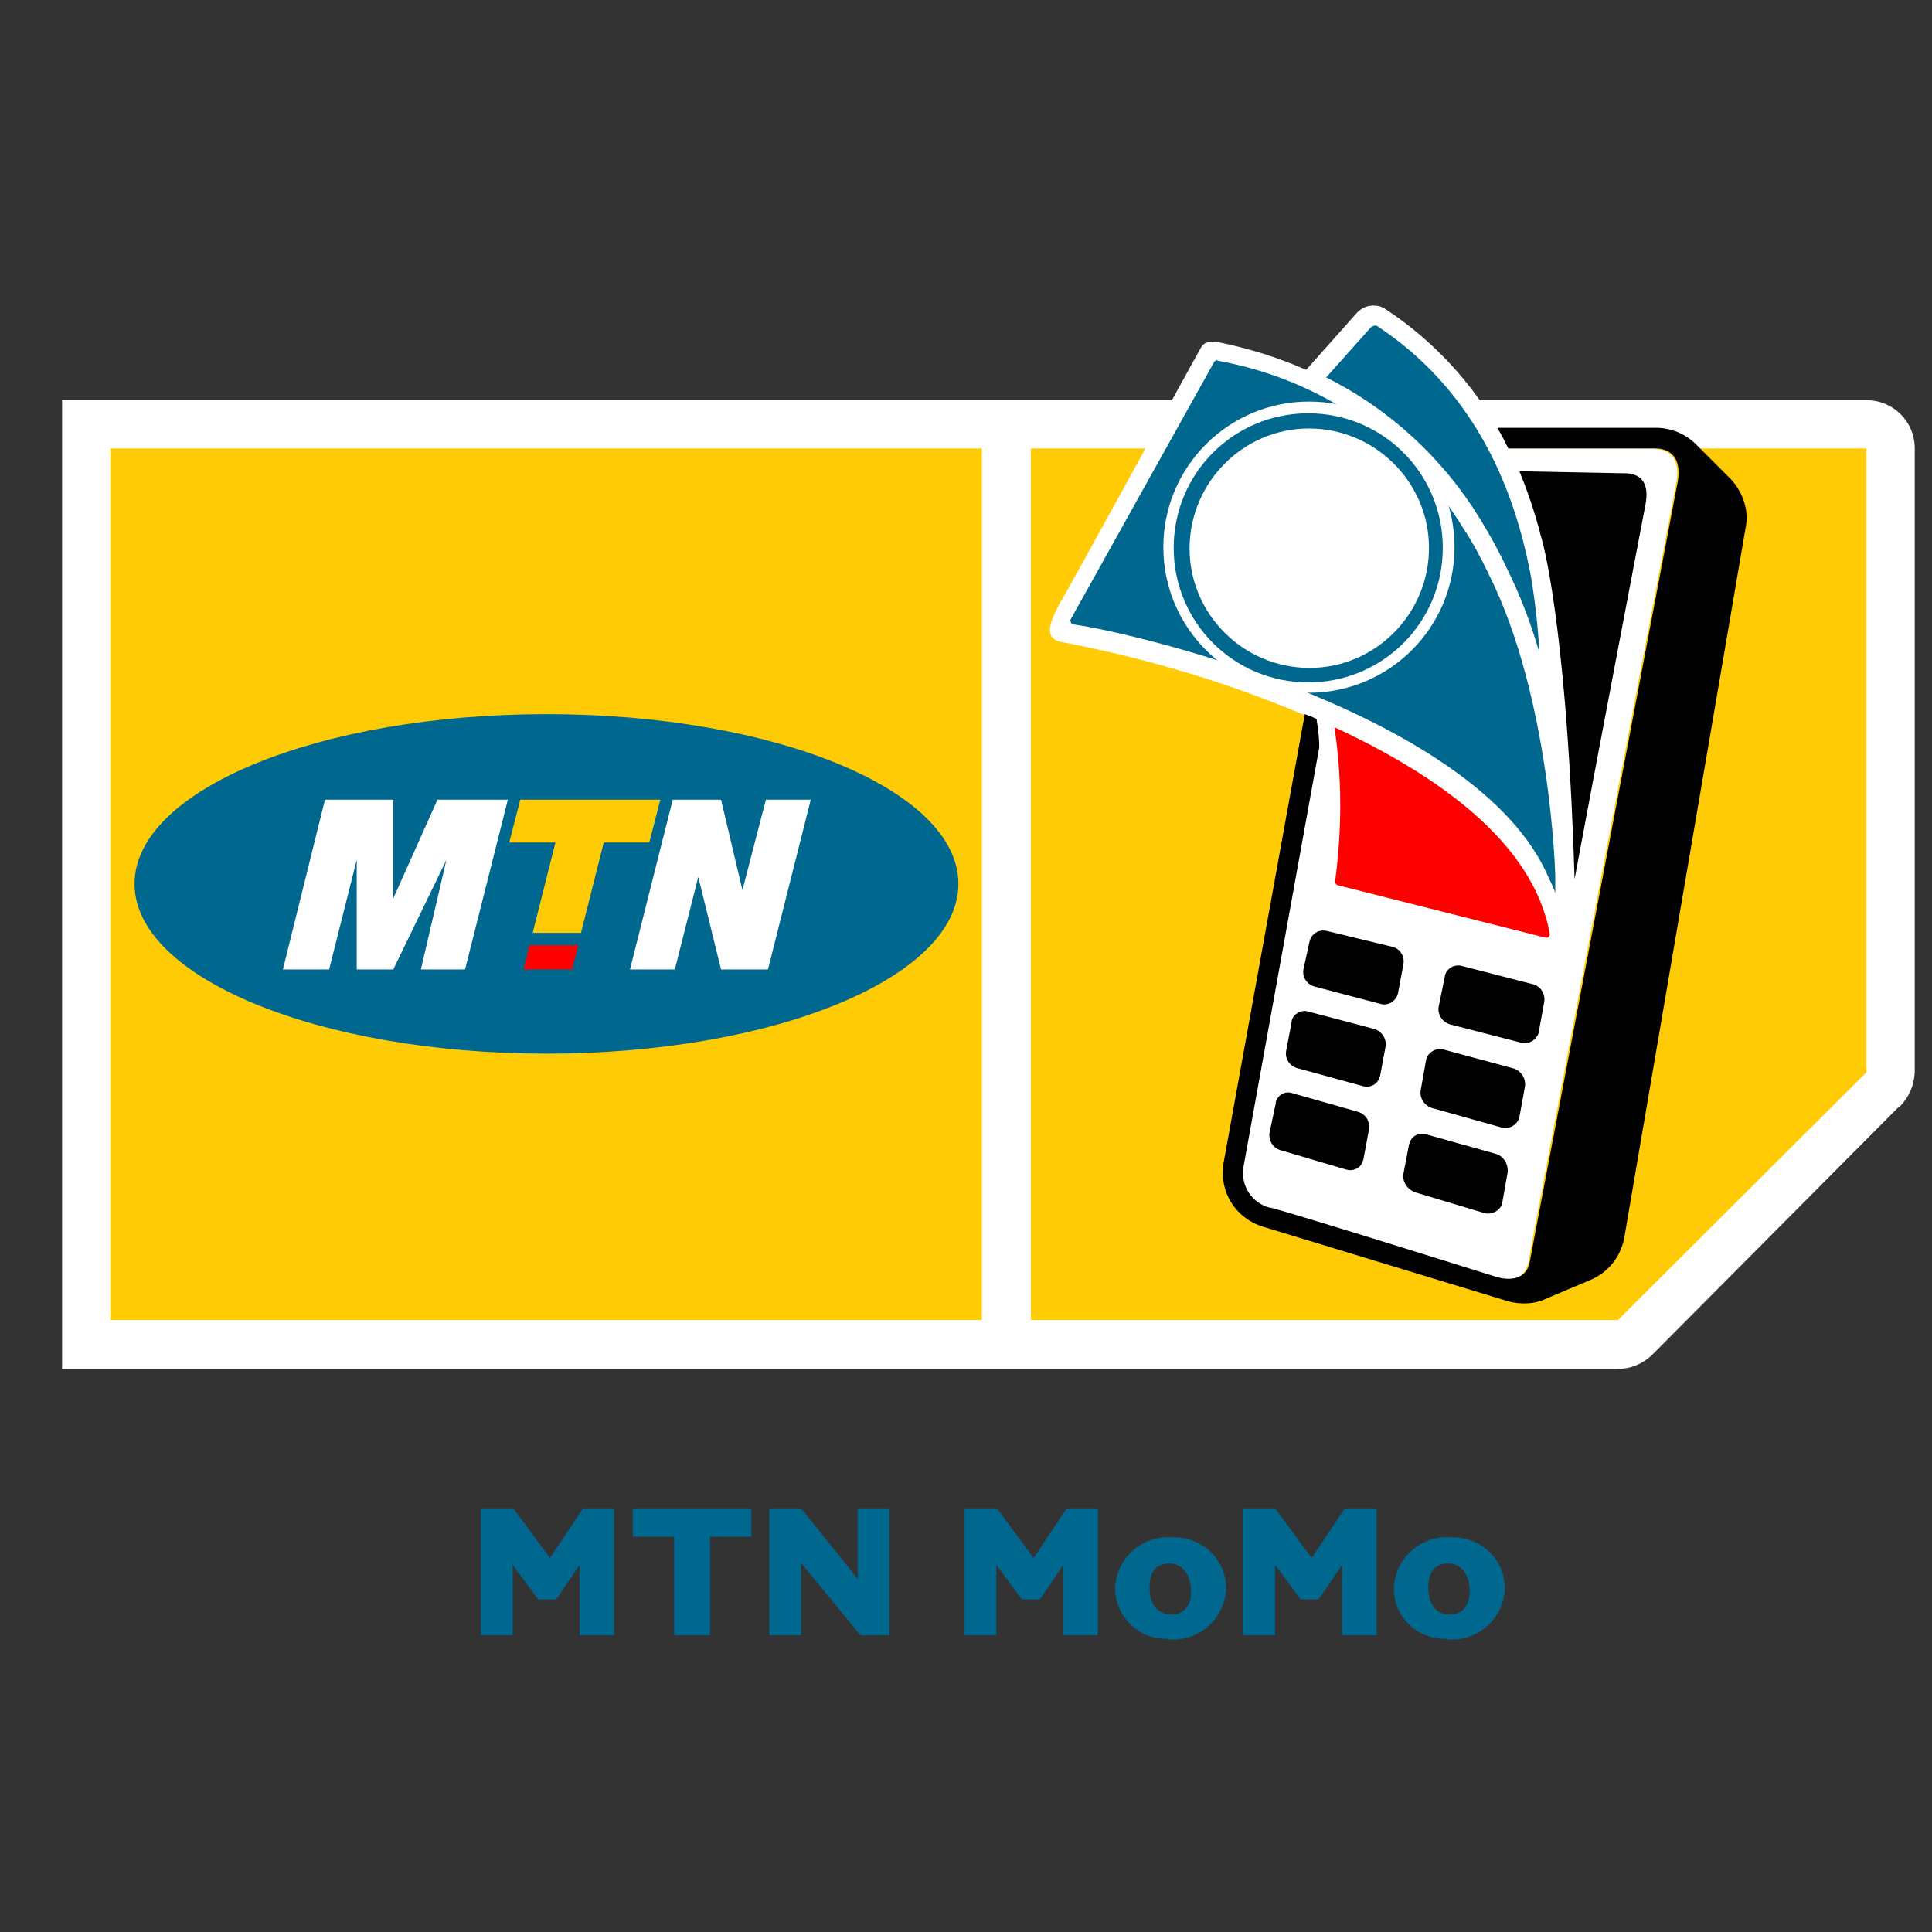 <?xml version="1.0" encoding="utf-8"?>
<!-- Generator: Adobe Illustrator 24.1.1, SVG Export Plug-In . SVG Version: 6.00 Build 0)  -->
<svg version="1.1" id="Layer_1" xmlns="http://www.w3.org/2000/svg" xmlns:xlink="http://www.w3.org/1999/xlink" x="0px" y="0px"
	 viewBox="0 0 28 28" enable-background="new 0 0 28 28" xml:space="preserve">
<rect x="0" y="0" width="28" height="28" fill="#333333" stroke="none"/>
<path fill="#00678F" d="M21.01,23.4c-0.2,0-0.31-0.15-0.31-0.39c0-0.24,0.1-0.35,0.29-0.35c0.18,0,0.31,0.15,0.31,0.4
	C21.3,23.26,21.2,23.4,21.01,23.4 M20.99,23.76c0.42,0.03,0.79-0.29,0.82-0.72c0-0.01,0-0.02,0-0.04c-0.01-0.41-0.36-0.73-0.77-0.72
	c-0.01,0-0.02,0-0.02,0c-0.43-0.03-0.79,0.3-0.82,0.72c0,0.01,0,0.02,0,0.04c0.01,0.41,0.36,0.73,0.77,0.71
	C20.97,23.77,20.98,23.76,20.99,23.76 M19.49,21.86l-0.48,0.72l-0.53-0.72h-0.47v1.84h0.47v-1.02l0.37,0.5h0.26l0.34-0.5v1.02h0.5
	v-1.84H19.49z M16.98,23.4c-0.2,0-0.32-0.15-0.32-0.39s0.1-0.35,0.29-0.35c0.18,0,0.31,0.15,0.31,0.4
	C17.27,23.26,17.16,23.4,16.98,23.4 M16.95,23.76c0.42,0.03,0.79-0.29,0.82-0.72c0-0.01,0-0.02,0-0.04
	c-0.01-0.41-0.36-0.73-0.77-0.72c-0.01,0-0.01,0-0.02,0c-0.43-0.03-0.79,0.3-0.82,0.72c0,0.01,0,0.02,0,0.04
	c0.02,0.41,0.36,0.73,0.77,0.71C16.94,23.76,16.95,23.76,16.95,23.76 M15.46,21.86l-0.48,0.72l-0.53-0.72h-0.47v1.84h0.46v-1.02
	l0.37,0.5h0.26l0.34-0.5v1.02h0.5v-1.84H15.46z M12.43,21.86v1.02l-0.82-1.02h-0.46v1.84h0.46v-1.05l0.86,1.05h0.42v-1.84H12.43z
	 M9.77,22.27v1.43h0.52v-1.43h0.6v-0.41H9.17v0.41H9.77z M8.45,21.86l-0.48,0.72l-0.53-0.72H6.97v1.84h0.46v-1.02l0.37,0.5h0.26
	l0.34-0.5v1.02h0.5v-1.84H8.45z"/>
<path fill="#FFFFFF" d="M27.75,15.54V6.5c0-0.39-0.31-0.7-0.7-0.7H0.9v14.04h22.54c0.19,0,0.36-0.07,0.5-0.2l3.58-3.6h0.01
	C27.67,15.9,27.74,15.73,27.75,15.54"/>
<polygon fill="#FFCB05" points="27.05,6.5 14.94,6.5 14.94,19.13 23.45,19.13 27.05,15.54 "/>
<path fill="#FFFFFF" d="M24,6.5h-2.14c-0.4-0.82-1.02-1.52-1.78-2.02c-0.04-0.03-0.1-0.05-0.15-0.05c-0.1-0.01-0.2,0.03-0.27,0.11
	l-0.73,0.82c-0.41-0.18-0.83-0.31-1.27-0.4c0,0-0.18-0.05-0.25,0.07c-0.2,0.35-1.97,3.6-2.05,3.71c-0.11,0.22-0.26,0.49,0,0.56
	c1.27,0.24,2.51,0.61,3.7,1.13c0.01,0.13,0.03,0.26,0.04,0.41l-1.1,6.09c-0.04,0.26,0.12,0.51,0.37,0.58c0,0-0.14-0.07,3.31,1.01
	c0.14,0.04,0.41,0.06,0.47-0.22c0-0.05,2.13-11.23,2.13-11.23c0.11-0.46-0.12-0.56-0.3-0.56"/>
<rect x="1.6" y="6.5" fill="#FFCB05" width="12.63" height="12.63"/>
<path fill="#00678F" d="M7.92,15.27c3.3,0,5.97-1.1,5.97-2.46s-2.66-2.46-5.97-2.46s-5.97,1.1-5.97,2.46S4.62,15.27,7.92,15.27"/>
<polygon fill="#FFCB05" points="9.41,12.21 9.57,11.59 7.54,11.59 7.38,12.21 8.05,12.21 7.72,13.52 8.42,13.52 8.75,12.21 "/>
<polygon fill="#FFFFFF" points="7.36,11.59 6.34,11.59 5.7,13.02 5.7,11.59 4.71,11.59 4.1,14.05 4.77,14.05 5.17,12.46 5.17,14.05 
	5.7,14.05 6.47,12.46 6.1,14.05 6.74,14.05 "/>
<polygon fill="#FFFFFF" points="11.75,11.59 11.1,11.59 10.76,12.9 10.45,11.59 9.75,11.59 9.13,14.05 9.78,14.05 10.12,12.71 
	10.45,14.05 11.13,14.05 "/>
<polygon fill="#FF0000" points="7.67,13.7 7.59,14.05 8.29,14.05 8.38,13.7 "/>
<path fill="#00678F" d="M19.88,4.73l-0.66,0.74c0.92,0.46,1.69,1.17,2.23,2.05c0.14,0.23,0.27,0.46,0.38,0.7
	c0.2,0.4,0.36,0.82,0.48,1.24c-0.02-0.37-0.06-0.73-0.12-1.09c-0.3-1.64-1.05-2.87-2.24-3.65c-0.01,0-0.02,0-0.03,0
	c-0.01,0-0.03,0.01-0.04,0.02"/>
<path d="M22.32,7.73c0.1,0.3,0.4,1.72,0.5,5.01c0.28-1.51,1.02-5.39,1.02-5.39c0.09-0.4-0.11-0.48-0.26-0.49l-1.56-0.03
	c0.12,0.29,0.22,0.59,0.3,0.89"/>
<path fill="#FF0000" d="M19.35,12.77c0,0.03,0.01,0.05,0.04,0.06c0.6,0.15,2.41,0.61,3.01,0.76h0.01c0.01,0,0.02,0,0.03-0.01
	c0.01-0.01,0.02-0.02,0.02-0.04c0,0,0-0.01,0-0.01c-0.24-1.32-1.63-2.3-3.12-2.99C19.45,11.27,19.45,12.02,19.35,12.77"/>
<path d="M25.08,6.94l-0.5-0.5C24.43,6.29,24.22,6.2,24,6.2h-2.3c0.06,0.1,0.11,0.2,0.16,0.3H24c0.17,0,0.41,0.1,0.3,0.56
	c0,0-2.12,11.18-2.13,11.23c-0.05,0.28-0.33,0.26-0.47,0.22c-3.45-1.08-3.3-1.01-3.31-1.01c-0.25-0.07-0.41-0.32-0.37-0.58l1.1-6.09
	c0-0.15-0.02-0.28-0.04-0.41c-0.06-0.03-0.11-0.05-0.17-0.07l-1.18,6.52c-0.06,0.41,0.18,0.79,0.58,0.91l3.55,1.08
	c0.07,0.02,0.15,0.03,0.23,0.03c0.11,0,0.22-0.02,0.32-0.07l0.64-0.27c0.26-0.11,0.44-0.34,0.49-0.61l1.76-10.3
	C25.35,7.4,25.26,7.13,25.08,6.94"/>
<path d="M20.85,14.59c-0.02,0.12,0.06,0.23,0.18,0.26l1.01,0.26c0.11,0.03,0.22-0.03,0.26-0.14c0,0,0-0.01,0-0.01l0.08-0.44
	c0.02-0.12-0.06-0.24-0.18-0.26L21.19,14c-0.11-0.03-0.22,0.03-0.25,0.14c0,0,0,0.01,0,0.01L20.85,14.59z"/>
<path d="M18.89,14.05c-0.02,0.11,0.05,0.22,0.17,0.25l0.95,0.25c0.11,0.03,0.22-0.04,0.25-0.15l0.08-0.43
	c0.02-0.12-0.06-0.23-0.17-0.25l-0.95-0.23c-0.11-0.02-0.21,0.04-0.24,0.15L18.89,14.05z"/>
<path d="M20.59,15.8c-0.02,0.12,0.06,0.23,0.17,0.26l1,0.28c0.11,0.03,0.22-0.03,0.26-0.14c0,0,0-0.01,0-0.01l0.08-0.44
	c0.02-0.12-0.06-0.24-0.18-0.27l-1-0.27c-0.11-0.03-0.22,0.04-0.25,0.14c0,0,0,0,0,0L20.59,15.8z"/>
<path d="M18.64,15.23c-0.02,0.11,0.05,0.22,0.16,0.25l0.95,0.26c0.1,0.03,0.21-0.02,0.24-0.12c0-0.01,0-0.01,0.01-0.02l0.08-0.43
	c0.02-0.12-0.06-0.23-0.17-0.26l-0.95-0.25c-0.1-0.03-0.21,0.03-0.24,0.13c0,0.01,0,0.01,0,0.02L18.64,15.23z"/>
<path d="M20.34,17.01c-0.02,0.12,0.06,0.23,0.17,0.27l1,0.3c0.11,0.03,0.22-0.03,0.26-0.13c0,0,0-0.01,0-0.01l0.08-0.45
	c0.01-0.12-0.06-0.24-0.18-0.27l-1-0.28c-0.1-0.03-0.21,0.02-0.24,0.12c0,0.01-0.01,0.02-0.01,0.03L20.34,17.01z"/>
<path d="M18.4,16.41c-0.02,0.12,0.05,0.23,0.16,0.26l0.95,0.28c0.1,0.03,0.21-0.02,0.24-0.12c0-0.01,0.01-0.02,0.01-0.03l0.08-0.43
	c0.02-0.12-0.05-0.23-0.17-0.26l-0.95-0.27c-0.1-0.03-0.2,0.03-0.23,0.13c0,0.01,0,0.01,0,0.02L18.4,16.41z"/>
<path fill="#00678F" d="M17.6,5.24l-2.08,3.73c-0.01,0.01-0.01,0.03,0,0.05c0.01,0.02,0.02,0.03,0.04,0.03
	c0.89,0.12,5.86,1.3,6.88,3.66c0,0,0.1,0.2,0.1,0.24v-0.26c0-0.03-0.07-2.58-0.96-4.36c-0.11-0.23-0.23-0.46-0.37-0.67
	c-0.78-1.28-2.07-2.16-3.55-2.43h-0.01C17.64,5.21,17.62,5.22,17.6,5.24"/>
<path fill="#FFFFFF" d="M18.97,10.04c1.16,0,2.11-0.94,2.11-2.11s-0.94-2.11-2.11-2.11c-1.16,0-2.11,0.94-2.11,2.11
	C16.86,9.1,17.81,10.04,18.97,10.04C18.97,10.04,18.97,10.04,18.97,10.04"/>
<path fill="#00678F" d="M20.71,7.94c0,0.96-0.78,1.74-1.73,1.74c-0.96,0-1.74-0.78-1.74-1.73c0-0.96,0.78-1.74,1.73-1.74
	c0,0,0,0,0,0C19.93,6.21,20.71,6.99,20.71,7.94 M20.91,7.94c0-1.08-0.87-1.95-1.95-1.95c-1.08,0-1.95,0.87-1.95,1.95
	s0.87,1.95,1.95,1.95c0,0,0,0,0,0C20.04,9.89,20.91,9.02,20.91,7.94C20.91,7.95,20.91,7.94,20.91,7.94"/>
</svg>
